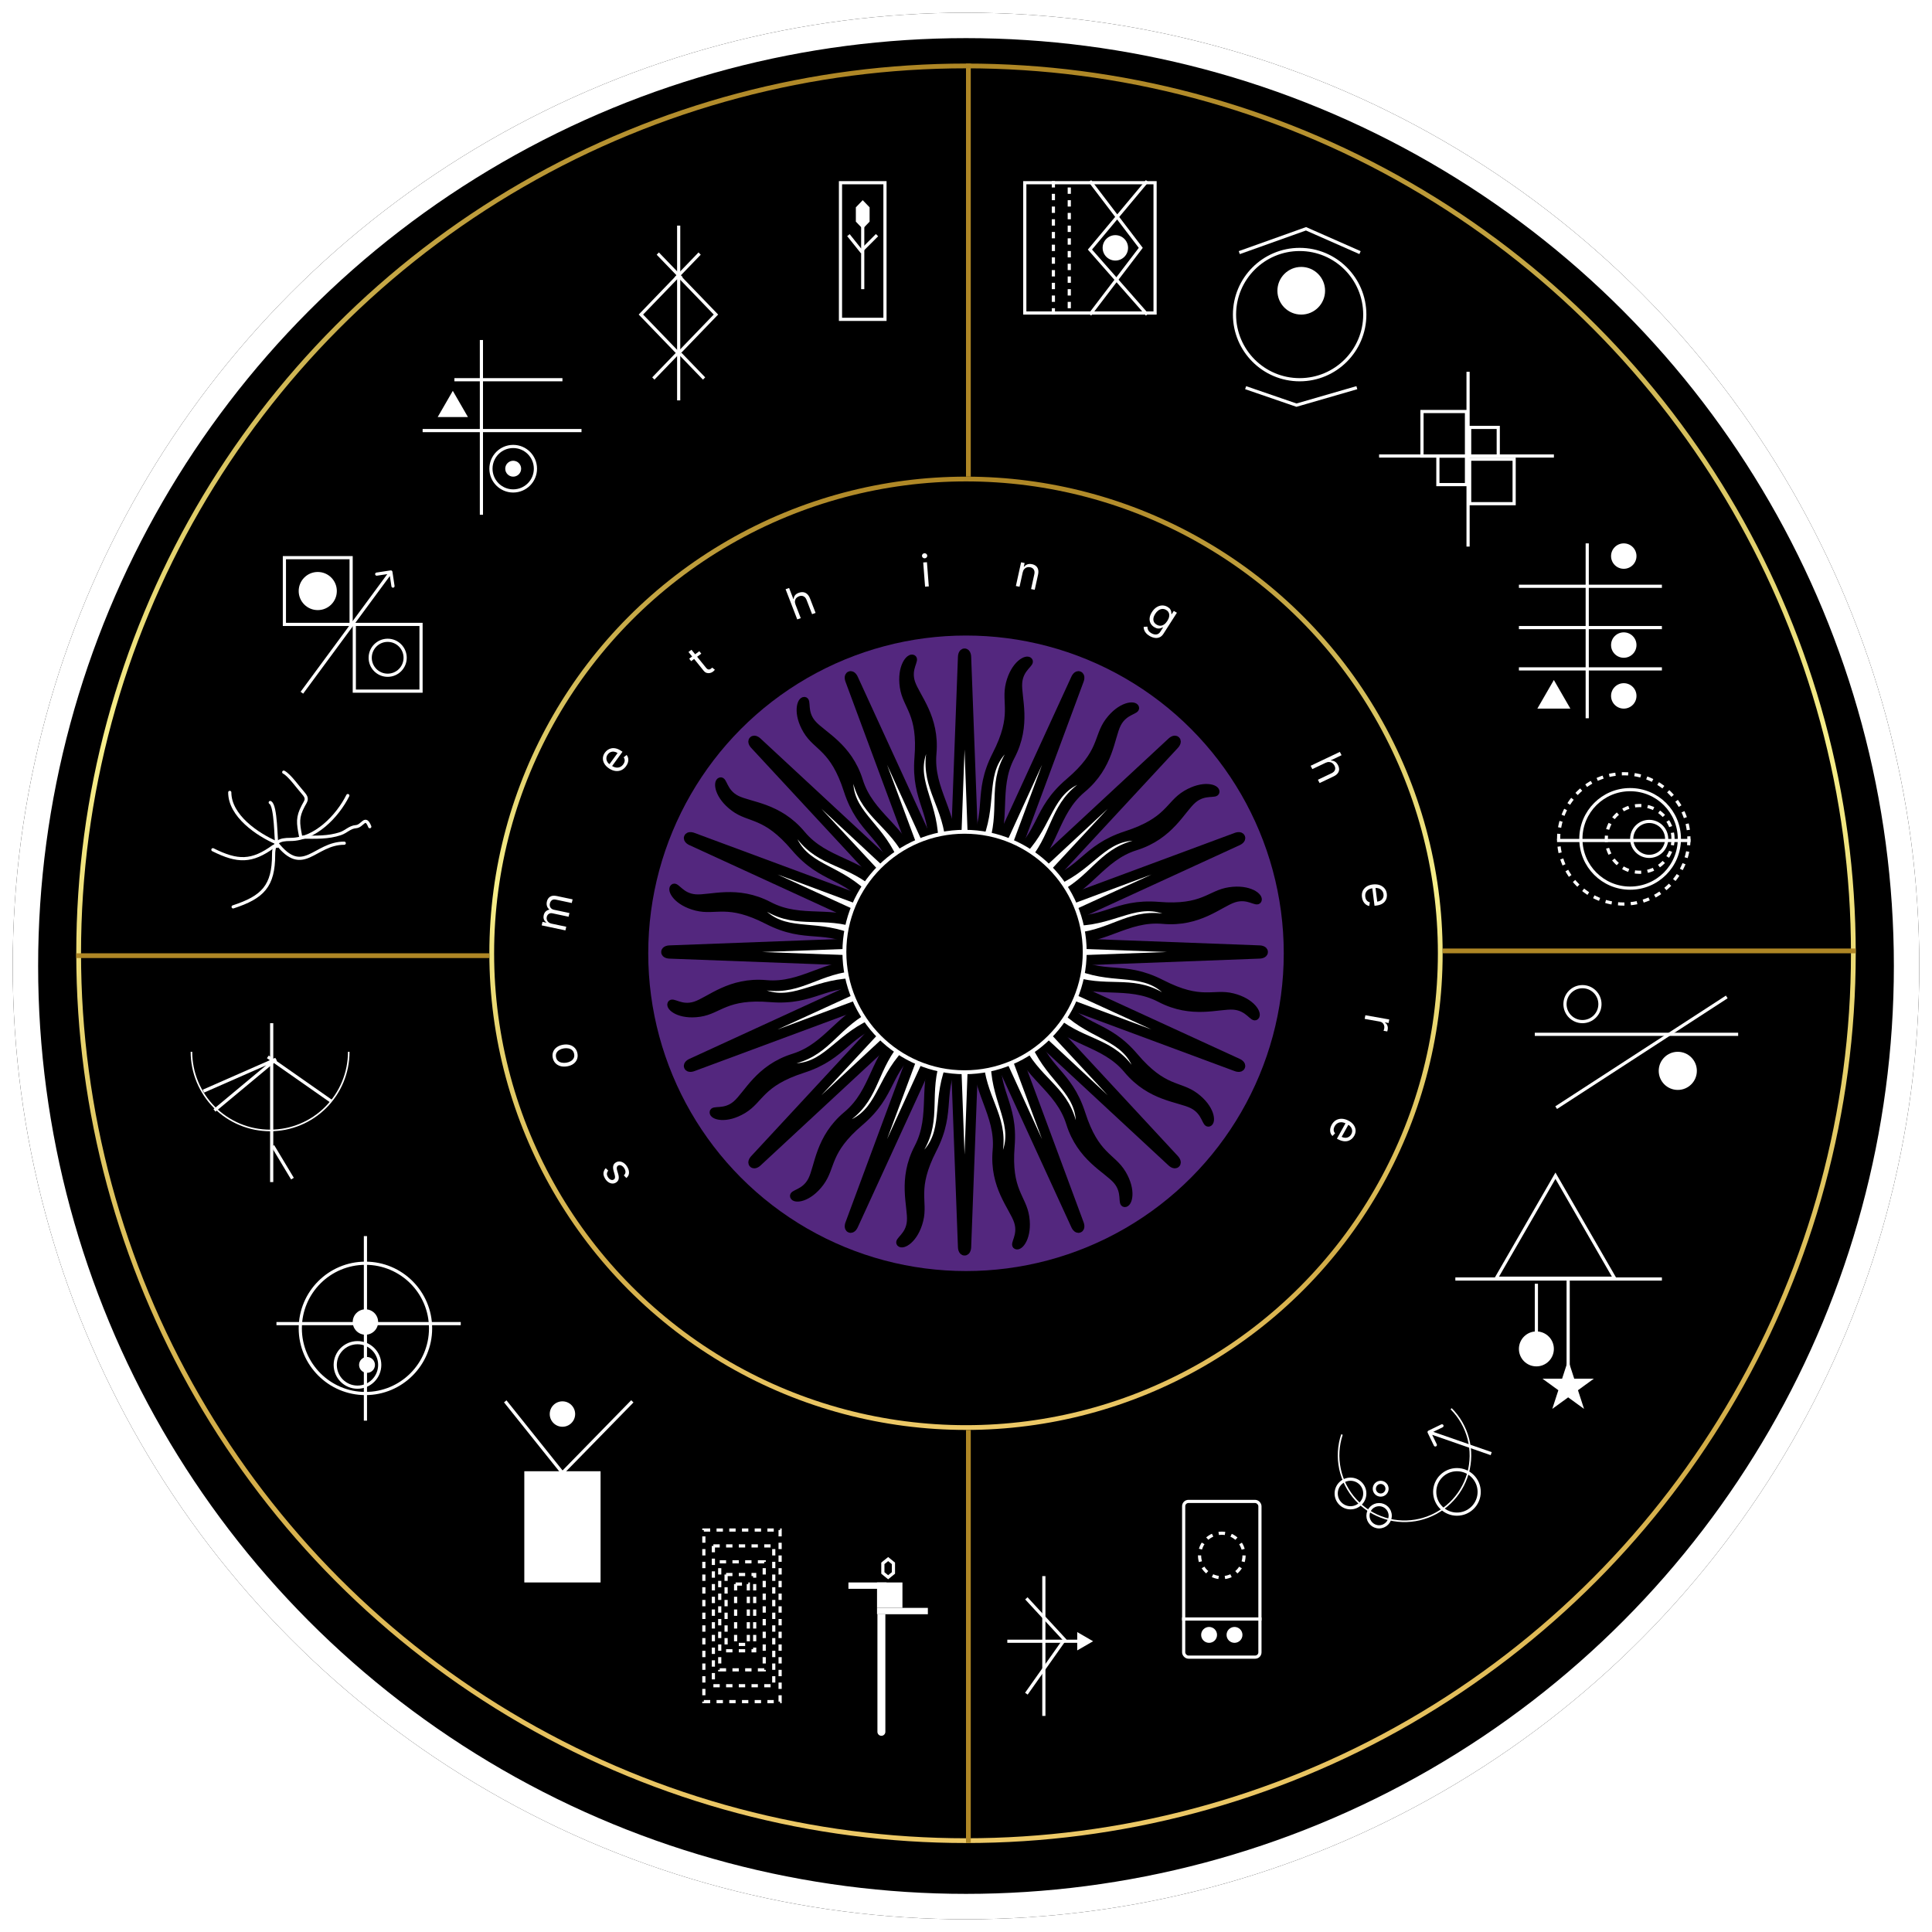 <svg width="608" height="608" viewBox="0 0 608 608" fill="none" xmlns="http://www.w3.org/2000/svg">
<g filter="url(#filter0_d_22_2)">
<circle cx="304" cy="300" r="300" fill="black"/>
<circle cx="304" cy="300" r="296" stroke="white" stroke-width="8"/>
</g>
<circle cx="304" cy="300" r="279.25" stroke="url(#paint0_linear_22_2)" stroke-width="1.5"/>
<circle cx="304" cy="300" r="149.25" stroke="url(#paint1_linear_22_2)" stroke-width="1.5"/>
<circle cx="304" cy="300" r="100" fill="#53277E"/>
<line x1="304.75" y1="20" x2="304.75" y2="150" stroke="url(#paint2_linear_22_2)" stroke-width="1.5"/>
<line x1="304.75" y1="450" x2="304.75" y2="580" stroke="url(#paint3_linear_22_2)" stroke-width="1.5"/>
<line x1="154" y1="300.75" x2="24" y2="300.75" stroke="url(#paint4_linear_22_2)" stroke-width="1.5"/>
<line x1="454" y1="299.25" x2="584" y2="299.25" stroke="url(#paint5_linear_22_2)" stroke-width="1.5"/>
<path d="M298.891 299.595L302.382 392.444C302.382 392.444 302.382 394.19 303.545 394.19C304.709 394.19 304.709 392.444 304.709 392.444L308.2 299.595" fill="black"/>
<path d="M298.891 299.595L302.382 392.444C302.382 392.444 302.382 394.19 303.545 394.19C304.709 394.19 304.709 392.444 304.709 392.444L308.2 299.595" stroke="black" stroke-width="1.838"/>
<path d="M294.774 329.593C289.429 341.277 294.019 350.825 288.679 361.025C283.34 371.225 286.678 379.627 286.32 384.306C285.962 388.986 282.135 390.286 283.102 391.374C284.068 392.462 288.069 390.306 289.63 384.089C291.191 377.872 287.466 374.292 293.868 361.784C300.271 349.276 295.184 343.636 301.61 332.47" fill="black"/>
<path d="M294.774 329.593C289.429 341.277 294.019 350.825 288.679 361.025C283.34 371.225 286.678 379.627 286.32 384.306C285.962 388.986 282.135 390.286 283.102 391.374C284.068 392.462 288.069 390.306 289.63 384.089C291.191 377.872 287.466 374.292 293.868 361.784C300.271 349.276 295.184 343.636 301.61 332.47" stroke="black" stroke-width="1.838"/>
<path d="M308.199 299.595L304.708 206.746C304.708 206.746 304.708 205 303.545 205C302.381 205 302.381 206.746 302.381 206.746L298.89 299.595" fill="black"/>
<path d="M308.199 299.595L304.708 206.746C304.708 206.746 304.708 205 303.545 205C302.381 205 302.381 206.746 302.381 206.746L298.89 299.595" stroke="black" stroke-width="1.838"/>
<path d="M312.316 269.597C317.661 257.913 313.071 248.365 318.411 238.165C323.75 227.965 320.412 219.563 320.77 214.884C321.128 210.204 324.954 208.904 323.988 207.816C323.022 206.728 319.021 208.884 317.46 215.101C315.899 221.318 319.624 224.898 313.222 237.406C306.819 249.914 311.906 255.554 305.48 266.72" fill="black"/>
<path d="M312.316 269.597C317.661 257.913 313.071 248.365 318.411 238.165C323.75 227.965 320.412 219.563 320.77 214.884C321.128 210.204 324.954 208.904 323.988 207.816C323.022 206.728 319.021 208.884 317.46 215.101C315.899 221.318 319.624 224.898 313.222 237.406C306.819 249.914 311.906 255.554 305.48 266.72" stroke="black" stroke-width="1.838"/>
<path d="M303.545 294.94L210.745 298.432C210.745 298.432 209 298.432 209 299.597C209 300.761 210.745 300.761 210.745 300.761L303.545 304.254" fill="black"/>
<path d="M303.545 294.94L210.745 298.432C210.745 298.432 209 298.432 209 299.597C209 300.761 210.745 300.761 210.745 300.761L303.545 304.254" stroke="black" stroke-width="1.838"/>
<path d="M273.565 290.821C261.888 285.474 252.345 290.066 242.15 284.723C231.956 279.381 223.559 282.721 218.881 282.363C214.204 282.005 212.905 278.176 211.818 279.143C210.731 280.11 212.885 284.113 219.098 285.674C225.312 287.236 228.89 283.509 241.391 289.915C253.892 296.322 259.529 291.231 270.689 297.662" fill="black"/>
<path d="M273.565 290.821C261.888 285.474 252.345 290.066 242.15 284.723C231.956 279.381 223.559 282.721 218.881 282.363C214.204 282.005 212.905 278.176 211.818 279.143C210.731 280.11 212.885 284.113 219.098 285.674C225.312 287.236 228.89 283.509 241.391 289.915C253.892 296.322 259.529 291.231 270.689 297.662" stroke="black" stroke-width="1.838"/>
<path d="M303.545 304.25L396.345 300.758C396.345 300.758 398.09 300.758 398.09 299.593C398.09 298.429 396.345 298.429 396.345 298.429L303.545 294.936" fill="black"/>
<path d="M303.545 304.25L396.345 300.758C396.345 300.758 398.09 300.758 398.09 299.593C398.09 298.429 396.345 298.429 396.345 298.429L303.545 294.936" stroke="black" stroke-width="1.838"/>
<path d="M333.525 308.369C345.203 313.716 354.746 309.124 364.94 314.467C375.134 319.809 383.532 316.469 388.209 316.827C392.886 317.185 394.186 321.014 395.273 320.047C396.36 319.08 394.205 315.077 387.992 313.516C381.779 311.954 378.201 315.681 365.7 309.275C353.198 302.868 347.562 307.959 336.401 301.528" fill="black"/>
<path d="M333.525 308.369C345.203 313.716 354.746 309.124 364.94 314.467C375.134 319.809 383.532 316.469 388.209 316.827C392.886 317.185 394.186 321.014 395.273 320.047C396.36 319.08 394.205 315.077 387.992 313.516C381.779 311.954 378.201 315.681 365.7 309.275C353.198 302.868 347.562 307.959 336.401 301.528" stroke="black" stroke-width="1.838"/>
<path d="M300.254 296.303L237.107 364.427C237.107 364.427 235.873 365.661 236.696 366.485C237.518 367.308 238.753 366.073 238.753 366.073L306.838 302.89" fill="black"/>
<path d="M300.254 296.303L237.107 364.427C237.107 364.427 235.873 365.661 236.696 366.485C237.518 367.308 238.753 366.073 238.753 366.073L306.838 302.89" stroke="black" stroke-width="1.838"/>
<path d="M276.144 314.601C264.108 319.082 260.605 329.08 249.621 332.515C238.637 335.95 235.059 344.253 231.499 347.308C227.94 350.363 224.315 348.576 224.229 350.029C224.144 351.481 228.496 352.787 233.993 349.496C239.491 346.204 239.387 341.038 252.754 336.723C266.121 332.408 266.509 324.821 278.945 321.472" fill="black"/>
<path d="M276.144 314.601C264.108 319.082 260.605 329.08 249.621 332.515C238.637 335.95 235.059 344.253 231.499 347.308C227.94 350.363 224.315 348.576 224.229 350.029C224.144 351.481 228.496 352.787 233.993 349.496C239.491 346.204 239.387 341.038 252.754 336.723C266.121 332.408 266.509 324.821 278.945 321.472" stroke="black" stroke-width="1.838"/>
<path d="M306.836 302.887L369.983 234.763C369.983 234.763 371.217 233.529 370.394 232.705C369.572 231.882 368.337 233.117 368.337 233.117L300.252 296.3" fill="black"/>
<path d="M306.836 302.887L369.983 234.763C369.983 234.763 371.217 233.529 370.394 232.705C369.572 231.882 368.337 233.117 368.337 233.117L300.252 296.3" stroke="black" stroke-width="1.838"/>
<path d="M330.947 284.589C342.983 280.108 346.486 270.11 357.47 266.675C368.453 263.241 372.031 254.937 375.591 251.882C379.151 248.827 382.776 250.614 382.861 249.161C382.947 247.709 378.594 246.403 373.097 249.694C367.6 252.986 367.704 258.152 354.337 262.467C340.969 266.782 340.581 274.369 328.145 277.718" fill="black"/>
<path d="M330.947 284.589C342.983 280.108 346.486 270.11 357.47 266.675C368.453 263.241 372.031 254.937 375.591 251.882C379.151 248.827 382.776 250.614 382.861 249.161C382.947 247.709 378.594 246.403 373.097 249.694C367.6 252.986 367.704 258.152 354.337 262.467C340.969 266.782 340.581 274.369 328.145 277.718" stroke="black" stroke-width="1.838"/>
<path d="M306.836 296.303L238.75 233.12C238.75 233.12 237.516 231.885 236.693 232.708C235.87 233.531 237.104 234.766 237.104 234.766L300.252 302.89" fill="black"/>
<path d="M306.836 296.303L238.75 233.12C238.75 233.12 237.516 231.885 236.693 232.708C235.87 233.531 237.104 234.766 237.104 234.766L300.252 302.89" stroke="black" stroke-width="1.838"/>
<path d="M288.548 272.181C284.07 260.138 274.077 256.634 270.644 245.643C267.211 234.653 258.913 231.074 255.859 227.512C252.805 223.95 254.592 220.323 253.14 220.237C251.688 220.152 250.382 224.506 253.672 230.007C256.962 235.507 262.126 235.403 266.438 248.778C270.751 262.152 278.333 262.541 281.681 274.983" fill="black"/>
<path d="M288.548 272.181C284.07 260.138 274.077 256.634 270.644 245.643C267.211 234.653 258.913 231.074 255.859 227.512C252.805 223.95 254.592 220.323 253.14 220.237C251.688 220.152 250.382 224.506 253.672 230.007C256.962 235.507 262.126 235.403 266.438 248.778C270.751 262.152 278.333 262.541 281.681 274.983" stroke="black" stroke-width="1.838"/>
<path d="M300.254 302.887L368.34 366.07C368.34 366.07 369.574 367.305 370.397 366.482C371.22 365.659 369.986 364.424 369.986 364.424L306.838 296.3" fill="black"/>
<path d="M300.254 302.887L368.34 366.07C368.34 366.07 369.574 367.305 370.397 366.482C371.22 365.659 369.986 364.424 369.986 364.424L306.838 296.3" stroke="black" stroke-width="1.838"/>
<path d="M318.542 327.009C323.021 339.052 333.013 342.556 336.446 353.547C339.879 364.537 348.178 368.116 351.232 371.678C354.286 375.24 352.499 378.867 353.951 378.953C355.403 379.038 356.708 374.684 353.418 369.183C350.129 363.682 344.965 363.787 340.652 350.412C336.34 337.038 328.757 336.649 325.41 324.207" fill="black"/>
<path d="M318.542 327.009C323.021 339.052 333.013 342.556 336.446 353.547C339.879 364.537 348.178 368.116 351.232 371.678C354.286 375.24 352.499 378.867 353.951 378.953C355.403 379.038 356.708 374.684 353.418 369.183C350.129 363.682 344.965 363.787 340.652 350.412C336.34 337.038 328.757 336.649 325.41 324.207" stroke="black" stroke-width="1.838"/>
<path d="M299.247 297.814L266.96 384.929C266.96 384.929 266.292 386.542 267.367 386.988C268.442 387.433 269.11 385.82 269.11 385.82L307.848 301.374" fill="black"/>
<path d="M299.247 297.814L266.96 384.929C266.96 384.929 266.292 386.542 267.367 386.988C268.442 387.433 269.11 385.82 269.11 385.82L307.848 301.374" stroke="black" stroke-width="1.838"/>
<path d="M283.969 323.95C274.563 332.698 275.15 343.276 266.316 350.656C257.482 358.035 257.353 367.075 255.232 371.262C253.112 375.448 249.079 375.184 249.556 376.559C250.033 377.934 254.553 377.474 258.373 372.328C262.193 367.182 260.121 362.449 270.82 353.344C281.52 344.239 278.977 337.081 289.185 329.225" fill="black"/>
<path d="M283.969 323.95C274.563 332.698 275.15 343.276 266.316 350.656C257.482 358.035 257.353 367.075 255.232 371.262C253.112 375.448 249.079 375.184 249.556 376.559C250.033 377.934 254.553 377.474 258.373 372.328C262.193 367.182 260.121 362.449 270.82 353.344C281.52 344.239 278.977 337.081 289.185 329.225" stroke="black" stroke-width="1.838"/>
<path d="M307.843 301.376L340.13 214.261C340.13 214.261 340.798 212.648 339.723 212.202C338.648 211.757 337.98 213.37 337.98 213.37L299.242 297.816" fill="black"/>
<path d="M307.843 301.376L340.13 214.261C340.13 214.261 340.798 212.648 339.723 212.202C338.648 211.757 337.98 213.37 337.98 213.37L299.242 297.816" stroke="black" stroke-width="1.838"/>
<path d="M323.12 275.24C332.527 266.492 331.939 255.913 340.773 248.534C349.607 241.155 349.736 232.115 351.857 227.928C353.977 223.742 358.01 224.006 357.533 222.631C357.056 221.256 352.536 221.716 348.716 226.862C344.896 232.008 346.968 236.741 336.269 245.846C325.569 254.951 328.112 262.109 317.904 269.965" fill="black"/>
<path d="M323.12 275.24C332.527 266.492 331.939 255.913 340.773 248.534C349.607 241.155 349.736 232.115 351.857 227.928C353.977 223.742 358.01 224.006 357.533 222.631C357.056 221.256 352.536 221.716 348.716 226.862C344.896 232.008 346.968 236.741 336.269 245.846C325.569 254.951 328.112 262.109 317.904 269.965" stroke="black" stroke-width="1.838"/>
<path d="M305.326 295.291L218.258 262.987C218.258 262.987 216.646 262.318 216.2 263.394C215.755 264.47 217.368 265.138 217.368 265.138L301.766 303.896" fill="black"/>
<path d="M305.326 295.291L218.258 262.987C218.258 262.987 216.646 262.318 216.2 263.394C215.755 264.47 217.368 265.138 217.368 265.138L301.766 303.896" stroke="black" stroke-width="1.838"/>
<path d="M279.204 280.01C270.461 270.598 259.888 271.187 252.513 262.347C245.138 253.508 236.102 253.378 231.918 251.257C227.734 249.135 227.998 245.1 226.624 245.577C225.25 246.054 225.71 250.578 230.853 254.4C235.996 258.222 240.727 256.148 249.826 266.853C258.926 277.559 266.08 275.014 273.931 285.228" fill="black"/>
<path d="M279.204 280.01C270.461 270.598 259.888 271.187 252.513 262.347C245.138 253.508 236.102 253.378 231.918 251.257C227.734 249.135 227.998 245.1 226.624 245.577C225.25 246.054 225.71 250.578 230.853 254.4C235.996 258.222 240.727 256.148 249.826 266.853C258.926 277.559 266.08 275.014 273.931 285.228" stroke="black" stroke-width="1.838"/>
<path d="M301.764 303.899L388.832 336.203C388.832 336.203 390.444 336.872 390.89 335.796C391.335 334.72 389.722 334.052 389.722 334.052L305.324 295.294" fill="black"/>
<path d="M301.764 303.899L388.832 336.203C388.832 336.203 390.444 336.872 390.89 335.796C391.335 334.72 389.722 334.052 389.722 334.052L305.324 295.294" stroke="black" stroke-width="1.838"/>
<path d="M327.888 319.18C336.632 328.592 347.204 328.003 354.579 336.843C361.954 345.682 370.99 345.812 375.174 347.933C379.358 350.055 379.094 354.09 380.468 353.613C381.842 353.136 381.383 348.612 376.24 344.79C371.097 340.968 366.366 343.042 357.266 332.337C348.167 321.631 341.012 324.176 333.161 313.962" fill="black"/>
<path d="M327.888 319.18C336.632 328.592 347.204 328.003 354.579 336.843C361.954 345.682 370.99 345.812 375.174 347.933C379.358 350.055 379.094 354.09 380.468 353.613C381.842 353.136 381.383 348.612 376.24 344.79C371.097 340.968 366.366 343.042 357.266 332.337C348.167 321.631 341.012 324.176 333.161 313.962" stroke="black" stroke-width="1.838"/>
<path d="M301.764 295.291L217.365 334.05C217.365 334.05 215.753 334.718 216.198 335.793C216.644 336.869 218.256 336.201 218.256 336.201L305.324 303.896" fill="black"/>
<path d="M301.764 295.291L217.365 334.05C217.365 334.05 215.753 334.718 216.198 335.793C216.644 336.869 218.256 336.201 218.256 336.201L305.324 303.896" stroke="black" stroke-width="1.838"/>
<path d="M272.491 302.968C259.657 302.499 252.597 310.395 241.135 309.362C229.674 308.33 223.193 314.631 218.735 316.091C214.277 317.551 211.612 314.511 210.978 315.821C210.343 317.13 213.865 320.004 220.202 319.067C226.54 318.131 228.421 313.318 242.421 314.45C256.421 315.582 259.681 308.721 272.452 310.388" fill="black"/>
<path d="M272.491 302.968C259.657 302.499 252.597 310.395 241.135 309.362C229.674 308.33 223.193 314.631 218.735 316.091C214.277 317.551 211.612 314.511 210.978 315.821C210.343 317.13 213.865 320.004 220.202 319.067C226.54 318.131 228.421 313.318 242.421 314.45C256.421 315.582 259.681 308.721 272.452 310.388" stroke="black" stroke-width="1.838"/>
<path d="M305.326 303.899L389.725 265.14C389.725 265.14 391.337 264.472 390.892 263.396C390.446 262.321 388.834 262.989 388.834 262.989L301.766 295.294" fill="black"/>
<path d="M305.326 303.899L389.725 265.14C389.725 265.14 391.337 264.472 390.892 263.396C390.446 262.321 388.834 262.989 388.834 262.989L301.766 295.294" stroke="black" stroke-width="1.838"/>
<path d="M334.599 296.222C347.433 296.691 354.492 288.795 365.954 289.828C377.416 290.86 383.897 284.559 388.354 283.099C392.812 281.639 395.477 284.679 396.112 283.369C396.747 282.06 393.225 279.186 386.887 280.123C380.549 281.059 378.669 285.872 364.669 284.74C350.669 283.608 347.408 290.469 334.638 288.802" fill="black"/>
<path d="M334.599 296.222C347.433 296.691 354.492 288.795 365.954 289.828C377.416 290.86 383.897 284.559 388.354 283.099C392.812 281.639 395.477 284.679 396.112 283.369C396.747 282.06 393.225 279.186 386.887 280.123C380.549 281.059 378.669 285.872 364.669 284.74C350.669 283.608 347.408 290.469 334.638 288.802" stroke="black" stroke-width="1.838"/>
<path d="M307.843 297.814L269.105 213.368C269.105 213.368 268.438 211.755 267.362 212.2C266.287 212.646 266.955 214.259 266.955 214.259L299.242 301.374" fill="black"/>
<path d="M307.843 297.814L269.105 213.368C269.105 213.368 268.438 211.755 267.362 212.2C266.287 212.646 266.955 214.259 266.955 214.259L299.242 301.374" stroke="black" stroke-width="1.838"/>
<path d="M300.178 268.524C300.647 255.683 292.755 248.619 293.787 237.15C294.819 225.682 288.521 219.198 287.062 214.738C285.603 210.277 288.641 207.611 287.332 206.976C286.023 206.341 283.152 209.864 284.087 216.206C285.023 222.547 289.833 224.428 288.702 238.436C287.571 252.443 294.428 255.706 292.762 268.483" fill="black"/>
<path d="M300.178 268.524C300.647 255.683 292.755 248.619 293.787 237.15C294.819 225.682 288.521 219.198 287.062 214.738C285.603 210.277 288.641 207.611 287.332 206.976C286.023 206.341 283.152 209.864 284.087 216.206C285.023 222.547 289.833 224.428 288.702 238.436C287.571 252.443 294.428 255.706 292.762 268.483" stroke="black" stroke-width="1.838"/>
<path d="M299.247 301.376L337.985 385.822C337.985 385.822 338.652 387.435 339.727 386.99C340.803 386.544 340.135 384.931 340.135 384.931L307.848 297.816" fill="black"/>
<path d="M299.247 301.376L337.985 385.822C337.985 385.822 338.652 387.435 339.727 386.99C340.803 386.544 340.135 384.931 340.135 384.931L307.848 297.816" stroke="black" stroke-width="1.838"/>
<path d="M306.912 330.666C306.443 343.507 314.335 350.571 313.303 362.04C312.271 373.508 318.569 379.992 320.028 384.452C321.487 388.913 318.449 391.579 319.758 392.214C321.067 392.849 323.938 389.326 323.003 382.984C322.067 376.643 317.257 374.762 318.388 360.754C319.519 346.747 312.662 343.484 314.328 330.707" fill="black"/>
<path d="M306.912 330.666C306.443 343.507 314.335 350.571 313.303 362.04C312.271 373.508 318.569 379.992 320.028 384.452C321.487 388.913 318.449 391.579 319.758 392.214C321.067 392.849 323.938 389.326 323.003 382.984C322.067 376.643 317.257 374.762 318.388 360.754C319.519 346.747 312.662 343.484 314.328 330.707" stroke="black" stroke-width="1.838"/>
<path d="M301.218 299.595L303.545 363.339L305.872 299.595" fill="white"/>
<path d="M296.246 332.562C292.1 344.193 296.467 351.913 290.9 361.77C297.085 354.713 293.008 345.566 298.41 333.596" fill="white"/>
<path d="M301.897 297.947L258.495 344.666L305.188 301.24" fill="white"/>
<path d="M301.394 298.702L279.164 358.484L305.693 300.483" fill="white"/>
<path d="M284.193 327.261C275.914 336.419 276.996 345.224 268.083 352.199C276.496 348.047 276.228 338.035 285.797 329.045" fill="white"/>
<path d="M305.872 299.595L303.545 235.851L301.218 299.595" fill="white"/>
<path d="M310.844 266.623C314.99 254.992 310.623 247.272 316.19 237.415C310.005 244.472 314.082 253.619 308.68 265.589" fill="white"/>
<path d="M303.545 297.267L239.838 299.596L303.545 301.924" fill="white"/>
<path d="M270.594 292.294C258.969 288.145 251.253 292.515 241.401 286.946C248.455 293.134 257.597 289.054 269.559 294.459" fill="white"/>
<path d="M275.085 317.746C263.933 323.037 261.565 331.586 250.663 334.617C260.024 334.003 263.605 324.65 275.884 320.009" fill="white"/>
<path d="M305.193 297.947L258.5 254.521L301.902 301.24" fill="white"/>
<path d="M285.405 271.117C280.117 259.959 271.573 257.59 268.543 246.682C269.158 256.048 278.505 259.631 283.143 271.917" fill="white"/>
<path d="M305.696 300.488L327.926 240.706L301.397 298.707" fill="white"/>
<path d="M304.438 297.443L244.691 275.201L302.657 301.746" fill="white"/>
<path d="M275.895 280.233C266.741 271.949 257.941 273.032 250.97 264.114C255.12 272.532 265.126 272.263 274.111 281.838" fill="white"/>
<path d="M302.652 297.443L244.686 323.988L304.433 301.746" fill="white"/>
<path d="M270.309 305.466C257.983 306.085 252.525 313.076 241.294 311.702C250.178 314.719 257.063 307.45 270.183 307.863" fill="white"/>
<path d="M305.696 298.702L279.167 240.701L301.397 300.483" fill="white"/>
<path d="M297.675 266.343C297.057 254.01 290.069 248.549 291.442 237.311C288.427 246.2 295.693 253.089 295.28 266.216" fill="white"/>
<path d="M303.545 301.923L367.252 299.594L303.545 297.266" fill="white"/>
<path d="M336.498 306.896C348.123 311.045 355.839 306.675 365.69 312.244C358.637 306.056 349.495 310.136 337.532 304.731" fill="white"/>
<path d="M305.193 301.243L348.595 254.524L301.902 297.95" fill="white"/>
<path d="M332.006 281.444C343.157 276.153 345.525 267.604 356.428 264.573C347.066 265.187 343.485 274.54 331.206 279.181" fill="white"/>
<path d="M301.897 301.243L348.59 344.669L305.188 297.95" fill="white"/>
<path d="M321.686 328.073C326.974 339.231 335.518 341.6 338.548 352.508C337.934 343.142 328.587 339.559 323.948 327.273" fill="white"/>
<path d="M322.897 271.929C331.176 262.771 330.094 253.966 339.007 246.991C330.594 251.143 330.862 261.155 321.293 270.145" fill="white"/>
<path d="M302.652 301.747L362.399 323.988L304.433 297.444" fill="white"/>
<path d="M331.194 318.957C340.347 327.241 349.147 326.158 356.118 335.076C351.968 326.658 341.962 326.927 332.977 317.352" fill="white"/>
<path d="M304.438 301.747L362.404 275.202L302.657 297.444" fill="white"/>
<path d="M336.778 293.724C349.105 293.105 354.562 286.114 365.794 287.488C356.91 284.471 350.025 291.74 336.905 291.327" fill="white"/>
<path d="M301.394 300.488L327.923 358.489L305.693 298.707" fill="white"/>
<path d="M309.415 332.847C310.033 345.18 317.021 350.641 315.647 361.879C318.662 352.99 311.397 346.101 311.81 332.974" fill="white"/>
<path d="M303.545 337.436C324.431 337.436 341.362 320.495 341.362 299.597C341.362 278.699 324.431 261.758 303.545 261.758C282.659 261.758 265.728 278.699 265.728 299.597C265.728 320.495 282.659 337.436 303.545 337.436Z" fill="black" stroke="white" stroke-width="1.225"/>
<circle cx="511" cy="264" r="20.5" stroke="white" stroke-dasharray="2 2"/>
<circle cx="513" cy="264" r="15.5" stroke="white"/>
<circle cx="516" cy="264" r="10.5" stroke="white" stroke-dasharray="2 2"/>
<circle cx="519" cy="264" r="5.5" stroke="white"/>
<line x1="532" y1="264.5" x2="490" y2="264.5" stroke="white"/>
<line x1="499.5" y1="226.036" x2="499.5" y2="171" stroke="white"/>
<line x1="478" y1="184.5" x2="523" y2="184.5" stroke="white"/>
<line x1="478" y1="197.5" x2="523" y2="197.5" stroke="white"/>
<line x1="478" y1="210.5" x2="523" y2="210.5" stroke="white"/>
<circle cx="511" cy="175" r="4" fill="white"/>
<circle cx="511" cy="203" r="4" fill="white"/>
<circle cx="511" cy="219" r="4" fill="white"/>
<path d="M489 214L494.196 223H483.804L489 214Z" fill="white"/>
<line x1="213.581" y1="126" x2="213.581" y2="71" stroke="white"/>
<rect x="0.694" width="17.009" height="17.009" transform="matrix(0.694 -0.72 0.694 0.72 201.212 99.488)" stroke="white"/>
<line y1="-0.5" x2="10.805" y2="-0.5" transform="matrix(0.694 -0.72 0.694 0.72 213.021 87.936)" stroke="white"/>
<line y1="-0.5" x2="10.805" y2="-0.5" transform="matrix(0.694 0.72 -0.694 0.72 206.657 80.158)" stroke="white"/>
<line y1="-0.5" x2="10.805" y2="-0.5" transform="matrix(0.694 0.72 -0.694 0.72 213.728 111.692)" stroke="white"/>
<line y1="-0.5" x2="10.805" y2="-0.5" transform="matrix(0.694 -0.72 0.694 0.72 205.95 119.47)" stroke="white"/>
<line x1="151.5" y1="107" x2="151.5" y2="162" stroke="white"/>
<line x1="133" y1="135.5" x2="183" y2="135.5" stroke="white"/>
<line x1="143" y1="119.5" x2="177" y2="119.5" stroke="white"/>
<path d="M142.5 123L147.263 131.25H137.737L142.5 123Z" fill="white"/>
<circle cx="161.5" cy="147.5" r="7" stroke="white"/>
<circle cx="161.5" cy="147.5" r="2.5" fill="white"/>
<line x1="462" y1="172.009" x2="462" y2="117" stroke="white"/>
<line x1="434" y1="143.505" x2="489.01" y2="143.505" stroke="white"/>
<rect x="462.5" y="144.505" width="14" height="14" stroke="white"/>
<rect x="447.5" y="129.505" width="14" height="14" stroke="white"/>
<rect x="462.5" y="134.505" width="9" height="9" stroke="white"/>
<rect x="452.5" y="143.505" width="9" height="9" stroke="white"/>
<rect x="-0.5" y="0.5" width="14" height="34" transform="matrix(-1 0 0 1 240 491)" stroke="white" stroke-dasharray="2 2"/>
<rect x="221.5" y="481.5" width="24" height="54" stroke="white" stroke-dasharray="2 2"/>
<rect x="224.5" y="486.5" width="19" height="44" stroke="white" stroke-dasharray="2 2"/>
<rect x="228.5" y="495.5" width="9" height="24" stroke="white" stroke-dasharray="2 2"/>
<rect x="231.5" y="498.5" width="4" height="19" stroke="white" stroke-dasharray="2 2"/>
<circle cx="409" cy="99" r="20.5" stroke="white"/>
<circle cx="409.5" cy="91.5" r="7.5" fill="white"/>
<path d="M392 122L408 127.5L427 122" stroke="white"/>
<path d="M390 79.5L411 72L428 79.5" stroke="white"/>
<line x1="483" y1="325.5" x2="547" y2="325.5" stroke="white"/>
<line x1="489.728" y1="348.581" x2="543.41" y2="313.734" stroke="white"/>
<circle cx="528" cy="337" r="6" fill="white"/>
<circle cx="498" cy="316" r="5.5" stroke="white"/>
<circle cx="115" cy="418.039" r="20.5" stroke="white"/>
<circle cx="112.5" cy="429.539" r="7" stroke="white"/>
<circle cx="115" cy="416.039" r="4" fill="white"/>
<circle cx="115.5" cy="429.539" r="2.5" fill="white"/>
<line x1="87" y1="416.539" x2="145" y2="416.539" stroke="white"/>
<line x1="115" y1="447.078" x2="115" y2="389" stroke="white"/>
<path d="M456.849 443.151C459.494 445.795 461.384 449.098 462.325 452.717C463.265 456.336 463.223 460.141 462.201 463.739C461.179 467.336 459.215 470.595 456.512 473.179C453.809 475.764 450.464 477.579 446.825 478.438C443.185 479.297 439.382 479.169 435.809 478.067C432.235 476.964 429.021 474.927 426.498 472.167C423.976 469.406 422.236 466.022 421.458 462.364C420.681 458.706 420.895 454.907 422.078 451.359L422.555 451.518C421.4 454.981 421.192 458.689 421.95 462.26C422.709 465.83 424.407 469.133 426.87 471.828C429.332 474.522 432.469 476.51 435.957 477.586C439.445 478.662 443.157 478.787 446.709 477.949C450.262 477.11 453.526 475.338 456.164 472.816C458.803 470.293 460.72 467.112 461.717 463.601C462.714 460.09 462.756 456.376 461.838 452.843C460.92 449.311 459.075 446.087 456.494 443.506L456.849 443.151Z" fill="white"/>
<path d="M449.522 450.223C449.273 450.343 449.169 450.642 449.289 450.891L451.25 454.941C451.37 455.189 451.669 455.293 451.918 455.173C452.167 455.053 452.271 454.754 452.15 454.505L450.407 450.905L454.008 449.162C454.256 449.042 454.36 448.743 454.24 448.494C454.12 448.246 453.821 448.142 453.572 448.262L449.522 450.223ZM469.444 456.994L449.904 450.2L449.575 451.145L469.116 457.938L469.444 456.994Z" fill="white"/>
<circle cx="425" cy="470" r="4.5" stroke="white"/>
<circle cx="458.5" cy="469.5" r="7" stroke="white"/>
<circle cx="434.5" cy="468.5" r="2" stroke="white"/>
<circle cx="434" cy="477" r="3.5" stroke="white"/>
<rect x="322.5" y="57.5" width="41" height="41" stroke="white"/>
<path d="M361 57L343 78.538L361 99" stroke="white"/>
<path d="M343 57L359 78L343 99" stroke="white"/>
<line x1="331.5" y1="57" x2="331.5" y2="99" stroke="white" stroke-dasharray="2 2"/>
<line x1="336.5" y1="59" x2="336.5" y2="99" stroke="white" stroke-dasharray="2 2"/>
<circle cx="351" cy="78" r="4" fill="white"/>
<rect x="165" y="463" width="24" height="35" fill="white"/>
<path d="M159 441L177 463.5L199 441" stroke="white"/>
<circle cx="177" cy="445" r="4" fill="white"/>
<path d="M470.88 402.25L489.5 370L508.12 402.25H470.88Z" stroke="white"/>
<line x1="458" y1="402.5" x2="523" y2="402.5" stroke="white"/>
<line x1="483.5" y1="404" x2="483.5" y2="424" stroke="white"/>
<line x1="493.5" y1="431" x2="493.5" y2="403" stroke="white"/>
<circle cx="483.5" cy="424.5" r="5.5" fill="white"/>
<path d="M493.5 428L495.408 433.873L501.584 433.873L496.588 437.503L498.496 443.377L493.5 439.747L488.504 443.377L490.412 437.503L485.416 433.873L491.592 433.873L493.5 428Z" fill="white"/>
<rect x="111.5" y="196.5" width="21" height="21" stroke="white"/>
<rect x="89.5" y="175.5" width="21" height="21" stroke="white"/>
<path d="M123.494 179.925C123.453 179.652 123.198 179.464 122.925 179.506L118.476 180.18C118.203 180.221 118.015 180.476 118.056 180.749C118.098 181.022 118.353 181.21 118.626 181.168L122.581 180.569L123.18 184.524C123.221 184.797 123.476 184.985 123.749 184.944C124.022 184.902 124.21 184.647 124.168 184.374L123.494 179.925ZM95.403 218.297L123.403 180.297L122.597 179.703L94.597 217.703L95.403 218.297Z" fill="white"/>
<circle cx="100" cy="186" r="6" fill="white"/>
<circle cx="122" cy="207" r="5.5" stroke="white"/>
<path d="M276.125 545.004C276.125 545.694 276.685 546.254 277.375 546.254C278.065 546.254 278.625 545.694 278.625 545.004H276.125ZM278.625 545.004V507.982H276.125V545.004H278.625Z" fill="white"/>
<line x1="276" y1="507" x2="292" y2="507" stroke="white" stroke-width="2"/>
<rect x="276" y="498" width="8" height="8" fill="white"/>
<line x1="267" y1="499" x2="279" y2="499" stroke="white" stroke-width="2"/>
<path d="M277.835 491.989L279.5 490.643L281.165 491.989V495.011L279.5 496.357L277.835 495.011V491.989Z" stroke="white"/>
<rect x="372.5" y="472.5" width="24" height="49" rx="1.5" stroke="white"/>
<circle cx="384.5" cy="489.5" r="7" stroke="white" stroke-dasharray="2 2"/>
<line x1="372" y1="509.5" x2="397" y2="509.5" stroke="white"/>
<circle cx="380.5" cy="514.5" r="2.5" fill="white"/>
<circle cx="388.5" cy="514.5" r="2.5" fill="white"/>
<g filter="url(#filter1_f_22_2)">
<line x1="271.5" y1="91" x2="271.5" y2="70" stroke="white"/>
</g>
<rect x="264.5" y="57.5" width="14" height="43" stroke="white"/>
<g filter="url(#filter2_f_22_2)">
<path d="M267 74L271 79L276 74" stroke="white"/>
</g>
<g filter="url(#filter3_f_22_2)">
<path d="M271.5 63L273.665 65.25V69.75L271.5 72L269.335 69.75V65.25L271.5 63Z" fill="white"/>
</g>
<path d="M73.368 285.395C82.719 282.342 86.105 278.842 86.105 268.943C86.105 264.852 87.908 264.167 91.412 264.167C99.131 264.167 106.178 256.925 109.456 250.368" stroke="white" stroke-linecap="round"/>
<path d="M87.167 265.289C80.985 262.662 72.307 256.714 72.307 249.368" stroke="white" stroke-linecap="round"/>
<path d="M94.597 263.167C93.774 258.953 93.525 257.198 95.422 253.614C96.285 251.984 97.038 251.4 95.422 249.604C93.864 247.874 91.102 243.906 89.29 243" stroke="white" stroke-linecap="round"/>
<path d="M86.105 266.351C79.23 271.351 74.804 271.314 67 267.412" stroke="white" stroke-linecap="round"/>
<path d="M87.105 265.351C95.481 276.072 98.867 265.351 108.333 265.351" stroke="white" stroke-linecap="round"/>
<path d="M95.368 263.453C99.379 263.453 103.229 263.661 107.132 262.353C108.969 261.738 110.068 260.296 111.993 260.154C114.2 259.991 114.889 256.436 116.368 260.154" stroke="white" stroke-linecap="round"/>
<path d="M87.167 266.351C86.775 264.343 86.887 253.474 85.044 252.553" stroke="white" stroke-linecap="round"/>
<line x1="328.5" y1="540" x2="328.5" y2="496" stroke="white"/>
<path d="M323 503L335 516L323 533" stroke="white"/>
<path d="M344 516.5L339 513.613V519.387L344 516.5ZM317 517H339.5V516H317V517Z" fill="white"/>
<path d="M110 331C110 337.63 107.366 343.989 102.678 348.678C97.989 353.366 91.63 356 85 356C78.37 356 72.011 353.366 67.322 348.678C62.634 343.989 60 337.63 60 331H60.495C60.495 337.499 63.077 343.732 67.672 348.328C72.268 352.923 78.501 355.505 85 355.505C91.499 355.505 97.732 352.923 102.328 348.328C106.923 343.732 109.505 337.499 109.505 331H110Z" fill="white"/>
<line x1="85.5" y1="322" x2="85.5" y2="372" stroke="white"/>
<line x1="85.856" y1="360.627" x2="92.037" y2="370.913" stroke="white"/>
<line x1="84.287" y1="332.59" x2="104.287" y2="346.59" stroke="white"/>
<path d="M64 343.39L86.82 333.358L67.5 349.452" stroke="white"/>
<path d="M190.627 367.633L191.416 368.409C191.293 368.548 191.19 368.712 191.108 368.901C191.02 369.089 190.983 369.303 190.995 369.543C191.006 369.784 191.097 370.052 191.267 370.348C191.499 370.754 191.788 371.042 192.134 371.212C192.475 371.381 192.791 371.39 193.082 371.238C193.341 371.103 193.492 370.904 193.536 370.641C193.581 370.379 193.541 370.026 193.416 369.583L193.1 368.47C192.907 367.801 192.879 367.242 193.015 366.794C193.148 366.346 193.451 365.999 193.924 365.752C194.311 365.549 194.721 365.477 195.151 365.536C195.58 365.592 195.994 365.768 196.393 366.064C196.791 366.36 197.138 366.765 197.433 367.28C197.82 367.956 197.991 368.594 197.945 369.193C197.9 369.793 197.623 370.302 197.115 370.721L196.314 369.884C196.626 369.601 196.799 369.284 196.834 368.933C196.868 368.579 196.766 368.194 196.527 367.777C196.255 367.302 195.936 366.979 195.571 366.808C195.201 366.635 194.87 366.625 194.58 366.777C194.345 366.9 194.194 367.083 194.128 367.327C194.059 367.573 194.08 367.883 194.192 368.258L194.56 369.5C194.761 370.184 194.789 370.749 194.643 371.195C194.494 371.64 194.185 371.984 193.718 372.228C193.336 372.428 192.939 372.5 192.525 372.443C192.109 372.384 191.713 372.216 191.336 371.938C190.958 371.657 190.635 371.284 190.368 370.818C189.993 370.163 189.844 369.571 189.924 369.044C190.002 368.513 190.236 368.043 190.627 367.633Z" fill="white"/>
<path d="M181.726 331.53C181.849 332.209 181.795 332.831 181.564 333.396C181.333 333.959 180.952 334.432 180.423 334.815C179.892 335.195 179.238 335.45 178.46 335.579C177.675 335.709 176.964 335.681 176.327 335.494C175.69 335.304 175.163 334.982 174.747 334.527C174.33 334.068 174.06 333.5 173.937 332.822C173.814 332.144 173.868 331.523 174.099 330.961C174.33 330.395 174.712 329.922 175.246 329.541C175.779 329.157 176.438 328.9 177.223 328.77C178.001 328.641 178.707 328.672 179.341 328.862C179.975 329.049 180.5 329.372 180.917 329.83C181.333 330.285 181.602 330.852 181.726 331.53ZM180.686 331.703C180.592 331.188 180.383 330.786 180.058 330.497C179.732 330.208 179.339 330.02 178.879 329.931C178.418 329.843 177.936 329.841 177.432 329.924C176.929 330.008 176.474 330.166 176.068 330.398C175.662 330.629 175.356 330.934 175.148 331.311C174.94 331.688 174.883 332.134 174.977 332.649C175.07 333.165 175.282 333.566 175.61 333.855C175.939 334.143 176.335 334.331 176.799 334.418C177.263 334.506 177.746 334.508 178.25 334.425C178.753 334.341 179.206 334.184 179.609 333.952C180.012 333.721 180.315 333.417 180.52 333.04C180.724 332.664 180.779 332.218 180.686 331.703Z" fill="white"/>
<path d="M177.939 292.795L170.468 291.213L170.724 290.109L171.892 290.356L171.914 290.259C171.551 290.02 171.3 289.704 171.159 289.312C171.016 288.919 171 288.48 171.112 287.996C171.226 287.505 171.433 287.121 171.732 286.842C172.029 286.559 172.398 286.368 172.84 286.269L172.858 286.191C172.516 285.919 172.276 285.568 172.138 285.139C171.996 284.71 171.987 284.228 172.11 283.696C172.264 283.03 172.6 282.531 173.116 282.196C173.629 281.861 174.325 281.787 175.204 281.973L180.204 283.032L179.939 284.175L174.939 283.116C174.388 282.999 173.959 283.066 173.652 283.316C173.346 283.566 173.146 283.895 173.051 284.301C172.93 284.824 172.995 285.263 173.246 285.618C173.494 285.972 173.859 286.2 174.343 286.302L179.206 287.332L178.937 288.495L173.82 287.411C173.395 287.321 173.021 287.386 172.698 287.605C172.372 287.824 172.159 288.15 172.058 288.583C171.989 288.88 172.004 289.174 172.103 289.466C172.203 289.755 172.376 290.008 172.621 290.226C172.864 290.44 173.169 290.586 173.535 290.663L178.204 291.652L177.939 292.795Z" fill="white"/>
<path d="M197.018 241.117C196.585 241.711 196.076 242.134 195.492 242.386C194.906 242.633 194.284 242.71 193.626 242.619C192.967 242.522 192.312 242.257 191.66 241.824C191.009 241.391 190.519 240.894 190.19 240.333C189.86 239.768 189.707 239.185 189.731 238.585C189.754 237.98 189.968 237.398 190.374 236.841C190.608 236.52 190.895 236.239 191.234 235.999C191.572 235.759 191.96 235.593 192.395 235.501C192.828 235.407 193.303 235.419 193.82 235.536C194.337 235.653 194.892 235.909 195.486 236.304L195.9 236.579L192.434 241.336L191.589 240.775L194.353 236.982C193.994 236.743 193.623 236.6 193.24 236.552C192.859 236.501 192.494 236.549 192.146 236.695C191.8 236.839 191.502 237.082 191.252 237.425C190.977 237.803 190.835 238.194 190.827 238.598C190.819 238.998 190.914 239.373 191.113 239.724C191.312 240.076 191.587 240.368 191.937 240.601L192.5 240.975C192.98 241.294 193.446 241.485 193.897 241.546C194.347 241.603 194.765 241.545 195.149 241.371C195.531 241.195 195.862 240.916 196.141 240.533C196.322 240.284 196.45 240.035 196.525 239.786C196.599 239.533 196.616 239.284 196.577 239.04C196.536 238.793 196.434 238.556 196.271 238.329L197.204 237.589C197.454 237.899 197.617 238.248 197.694 238.637C197.768 239.024 197.751 239.431 197.642 239.855C197.531 240.278 197.323 240.699 197.018 241.117Z" fill="white"/>
<path d="M220.073 204.937L220.698 205.71L217.515 208.061L216.889 207.288L220.073 204.937ZM216.666 205.181L217.61 204.484L222.188 210.142C222.397 210.4 222.592 210.564 222.773 210.636C222.955 210.703 223.126 210.713 223.284 210.667C223.442 210.615 223.591 210.538 223.73 210.436C223.834 210.359 223.915 210.291 223.973 210.232C224.029 210.169 224.074 210.12 224.108 210.083L224.963 210.76C224.918 210.831 224.847 210.92 224.751 211.028C224.657 211.138 224.523 211.258 224.347 211.388C224.08 211.585 223.774 211.723 223.428 211.801C223.085 211.877 222.738 211.864 222.387 211.761C222.038 211.657 221.724 211.432 221.445 211.086L216.666 205.181Z" fill="white"/>
<path d="M250.343 190.25L251.998 194.535L250.891 194.925L247.224 185.427L248.33 185.037L249.677 188.524L249.771 188.491C249.797 188.064 249.938 187.682 250.192 187.347C250.448 187.007 250.859 186.738 251.424 186.538C251.915 186.365 252.383 186.311 252.827 186.376C253.27 186.438 253.67 186.632 254.027 186.96C254.386 187.283 254.684 187.75 254.92 188.362L256.668 192.889L255.561 193.279L253.842 188.827C253.624 188.261 253.306 187.876 252.89 187.671C252.475 187.462 252.007 187.45 251.485 187.634C251.123 187.762 250.827 187.952 250.598 188.205C250.372 188.457 250.232 188.757 250.178 189.106C250.128 189.454 250.183 189.835 250.343 190.25Z" fill="white"/>
<path d="M291.122 184.623L290.538 177.009L291.709 176.927L292.293 184.541L291.122 184.623ZM291.036 175.698C290.808 175.714 290.606 175.65 290.428 175.507C290.254 175.363 290.159 175.182 290.142 174.963C290.126 174.745 290.192 174.553 290.342 174.386C290.496 174.219 290.687 174.128 290.915 174.112C291.143 174.096 291.344 174.16 291.518 174.304C291.695 174.448 291.792 174.629 291.809 174.847C291.825 175.065 291.757 175.257 291.604 175.424C291.454 175.591 291.264 175.682 291.036 175.698Z" fill="white"/>
<path d="M321.836 180.162L320.849 184.649L319.699 184.418L321.339 176.96L322.451 177.183L322.194 178.348L322.292 178.368C322.55 178.024 322.884 177.773 323.292 177.615C323.701 177.454 324.188 177.43 324.753 177.544C325.26 177.646 325.681 177.838 326.015 178.122C326.351 178.402 326.578 178.772 326.697 179.232C326.817 179.689 326.808 180.235 326.668 180.869L325.626 185.608L324.475 185.377L325.501 180.716C325.63 180.13 325.577 179.643 325.344 179.254C325.111 178.863 324.728 178.614 324.195 178.507C323.828 178.433 323.482 178.446 323.158 178.547C322.837 178.648 322.561 178.834 322.328 179.105C322.095 179.376 321.931 179.728 321.836 180.162Z" fill="white"/>
<path d="M361.78 200.142C361.291 199.857 360.909 199.55 360.636 199.221C360.361 198.896 360.169 198.565 360.061 198.23C359.954 197.899 359.903 197.582 359.909 197.278L361.07 197.197C361.086 197.367 361.116 197.569 361.16 197.802C361.202 198.037 361.309 198.282 361.481 198.536C361.654 198.794 361.94 199.039 362.337 199.271C362.87 199.582 363.39 199.713 363.897 199.664C364.404 199.614 364.829 199.322 365.172 198.786L366.007 197.479L365.921 197.429C365.772 197.502 365.573 197.586 365.325 197.679C365.081 197.771 364.79 197.809 364.449 197.795C364.113 197.779 363.731 197.646 363.301 197.395C362.769 197.084 362.369 196.682 362.103 196.189C361.839 195.698 361.734 195.146 361.788 194.533C361.845 193.922 362.087 193.281 362.516 192.611C362.937 191.952 363.423 191.448 363.973 191.098C364.525 190.745 365.098 190.558 365.693 190.537C366.29 190.514 366.866 190.664 367.421 190.988C367.851 191.239 368.147 191.507 368.309 191.794C368.477 192.079 368.571 192.349 368.593 192.604C368.62 192.857 368.635 193.061 368.638 193.217L368.741 193.277L369.394 192.255L370.373 192.826L366.142 199.444C365.788 199.997 365.372 200.371 364.893 200.567C364.415 200.768 363.908 200.823 363.373 200.732C362.838 200.646 362.307 200.45 361.78 200.142ZM364.006 196.587C364.413 196.824 364.814 196.934 365.211 196.916C365.608 196.899 365.988 196.762 366.352 196.506C366.715 196.251 367.049 195.886 367.353 195.411C367.649 194.948 367.839 194.497 367.923 194.059C368.006 193.621 367.972 193.219 367.82 192.854C367.668 192.489 367.386 192.187 366.974 191.946C366.544 191.696 366.119 191.593 365.697 191.638C365.278 191.685 364.882 191.845 364.511 192.119C364.142 192.395 363.818 192.75 363.54 193.186C363.254 193.633 363.073 194.07 362.997 194.497C362.925 194.922 362.968 195.316 363.126 195.677C363.289 196.036 363.583 196.34 364.006 196.587Z" fill="white"/>
<path d="M417.144 240.061L412.996 242.034L412.454 240.993L421.649 236.621L422.191 237.661L418.814 239.267L418.86 239.355C419.299 239.344 419.706 239.448 420.081 239.666C420.461 239.885 420.789 240.261 421.066 240.793C421.306 241.254 421.423 241.703 421.415 242.14C421.41 242.575 421.264 242.98 420.978 243.354C420.696 243.731 420.258 244.06 419.666 244.341L415.284 246.425L414.741 245.385L419.052 243.335C419.599 243.075 419.95 242.734 420.104 242.312C420.262 241.892 420.214 241.436 419.958 240.946C419.78 240.605 419.548 240.334 419.26 240.133C418.974 239.935 418.65 239.825 418.287 239.803C417.926 239.784 417.545 239.87 417.144 240.061Z" fill="white"/>
<path d="M428.607 282.324C428.514 281.594 428.596 280.946 428.851 280.379C429.11 279.815 429.513 279.357 430.059 279.003C430.61 278.653 431.273 278.432 432.05 278.342C432.827 278.252 433.53 278.314 434.159 278.528C434.791 278.745 435.305 279.09 435.703 279.561C436.104 280.035 436.347 280.614 436.434 281.298C436.484 281.692 436.468 282.089 436.385 282.489C436.302 282.889 436.132 283.264 435.876 283.614C435.623 283.964 435.267 284.26 434.806 284.504C434.346 284.747 433.762 284.91 433.054 284.992L432.56 285.049L431.82 279.21L432.827 279.093L433.418 283.749C433.846 283.699 434.217 283.57 434.531 283.36C434.845 283.153 435.08 282.882 435.235 282.548C435.39 282.216 435.441 281.84 435.387 281.419C435.328 280.955 435.162 280.567 434.889 280.256C434.619 279.946 434.29 279.723 433.902 279.584C433.513 279.446 433.11 279.401 432.692 279.449L432.02 279.527C431.447 279.593 430.974 279.748 430.601 279.991C430.231 280.238 429.965 280.55 429.803 280.93C429.644 281.308 429.594 281.733 429.654 282.203C429.692 282.509 429.77 282.78 429.887 283.017C430.008 283.256 430.167 283.456 430.364 283.617C430.565 283.777 430.803 283.892 431.079 283.96L430.906 285.121C430.509 285.047 430.148 284.887 429.823 284.641C429.501 284.394 429.233 284.075 429.02 283.683C428.809 283.29 428.672 282.837 428.607 282.324Z" fill="white"/>
<path d="M429.683 319.494L437.201 320.831L436.985 321.944L435.849 321.742L435.834 321.82C436.179 322.022 436.433 322.323 436.595 322.722C436.757 323.122 436.794 323.546 436.707 323.994C436.69 324.079 436.668 324.184 436.64 324.311C436.612 324.437 436.588 324.532 436.569 324.596L435.394 324.387C435.412 324.35 435.444 324.263 435.491 324.127C435.54 323.994 435.58 323.851 435.61 323.698C435.681 323.334 435.667 322.995 435.57 322.682C435.475 322.372 435.31 322.11 435.074 321.897C434.842 321.687 434.556 321.552 434.216 321.492L429.459 320.646L429.683 319.494Z" fill="white"/>
<path d="M419.075 353.968C419.433 353.325 419.887 352.844 420.436 352.525C420.986 352.21 421.593 352.06 422.256 352.073C422.921 352.092 423.602 352.278 424.299 352.632C424.997 352.986 425.542 353.423 425.935 353.942C426.33 354.466 426.552 355.028 426.6 355.629C426.65 356.233 426.507 356.837 426.172 357.439C425.979 357.787 425.729 358.1 425.422 358.379C425.115 358.658 424.751 358.869 424.331 359.012C423.913 359.156 423.441 359.2 422.915 359.145C422.389 359.089 421.808 358.9 421.172 358.577L420.729 358.352L423.592 353.209L424.496 353.668L422.214 357.769C422.598 357.964 422.983 358.063 423.368 358.065C423.751 358.071 424.107 357.98 424.434 357.794C424.76 357.61 425.026 357.333 425.233 356.962C425.46 356.554 425.553 356.148 425.512 355.745C425.473 355.346 425.333 354.983 425.094 354.657C424.855 354.331 424.547 354.073 424.172 353.882L423.569 353.576C423.055 353.315 422.571 353.18 422.117 353.173C421.664 353.169 421.257 353.276 420.897 353.495C420.54 353.714 420.246 354.031 420.015 354.445C419.865 354.715 419.768 354.978 419.724 355.234C419.682 355.494 419.694 355.744 419.762 355.983C419.833 356.223 419.963 356.447 420.151 356.654L419.316 357.5C419.031 357.222 418.827 356.894 418.704 356.515C418.584 356.139 418.552 355.732 418.609 355.297C418.669 354.863 418.824 354.42 419.075 353.968Z" fill="white"/>
<defs>
<filter id="filter0_d_22_2" x="0" y="0" width="608" height="608" filterUnits="userSpaceOnUse" color-interpolation-filters="sRGB">
<feFlood flood-opacity="0" result="BackgroundImageFix"/>
<feColorMatrix in="SourceAlpha" type="matrix" values="0 0 0 0 0 0 0 0 0 0 0 0 0 0 0 0 0 0 127 0" result="hardAlpha"/>
<feOffset dy="4"/>
<feGaussianBlur stdDeviation="2"/>
<feComposite in2="hardAlpha" operator="out"/>
<feColorMatrix type="matrix" values="0 0 0 0 0 0 0 0 0 0 0 0 0 0 0 0 0 0 0.25 0"/>
<feBlend mode="normal" in2="BackgroundImageFix" result="effect1_dropShadow_22_2"/>
<feBlend mode="normal" in="SourceGraphic" in2="effect1_dropShadow_22_2" result="shape"/>
</filter>
<filter id="filter1_f_22_2" x="267" y="66" width="9" height="29" filterUnits="userSpaceOnUse" color-interpolation-filters="sRGB">
<feFlood flood-opacity="0" result="BackgroundImageFix"/>
<feBlend mode="normal" in="SourceGraphic" in2="BackgroundImageFix" result="shape"/>
<feGaussianBlur stdDeviation="2" result="effect1_foregroundBlur_22_2"/>
</filter>
<filter id="filter2_f_22_2" x="262.61" y="69.647" width="17.744" height="14.102" filterUnits="userSpaceOnUse" color-interpolation-filters="sRGB">
<feFlood flood-opacity="0" result="BackgroundImageFix"/>
<feBlend mode="normal" in="SourceGraphic" in2="BackgroundImageFix" result="shape"/>
<feGaussianBlur stdDeviation="2" result="effect1_foregroundBlur_22_2"/>
</filter>
<filter id="filter3_f_22_2" x="265.335" y="59" width="12.33" height="17" filterUnits="userSpaceOnUse" color-interpolation-filters="sRGB">
<feFlood flood-opacity="0" result="BackgroundImageFix"/>
<feBlend mode="normal" in="SourceGraphic" in2="BackgroundImageFix" result="shape"/>
<feGaussianBlur stdDeviation="2" result="effect1_foregroundBlur_22_2"/>
</filter>
<linearGradient id="paint0_linear_22_2" x1="304" y1="20" x2="304" y2="580" gradientUnits="userSpaceOnUse">
<stop stop-color="#AE8625"/>
<stop offset="0.38" stop-color="#F7EF8A"/>
<stop offset="0.776" stop-color="#D2AC47"/>
<stop offset="1" stop-color="#EDC967"/>
</linearGradient>
<linearGradient id="paint1_linear_22_2" x1="304" y1="150" x2="304" y2="450" gradientUnits="userSpaceOnUse">
<stop stop-color="#AE8625"/>
<stop offset="0.427" stop-color="#F7EF8A"/>
<stop offset="0.823" stop-color="#D2AC47"/>
<stop offset="1" stop-color="#EDC967"/>
</linearGradient>
<linearGradient id="paint2_linear_22_2" x1="304" y1="85" x2="303" y2="85" gradientUnits="userSpaceOnUse">
<stop stop-color="#AE8625"/>
<stop offset="0.391" stop-color="#F7EF8A"/>
<stop offset="0.781" stop-color="#D2AC47"/>
<stop offset="1" stop-color="#EDC967"/>
</linearGradient>
<linearGradient id="paint3_linear_22_2" x1="304" y1="515" x2="303" y2="515" gradientUnits="userSpaceOnUse">
<stop stop-color="#AE8625"/>
<stop offset="0.432" stop-color="#F7EF8A"/>
<stop offset="0.859" stop-color="#D2AC47"/>
<stop offset="1" stop-color="#EDC967"/>
</linearGradient>
<linearGradient id="paint4_linear_22_2" x1="89" y1="300" x2="89" y2="299" gradientUnits="userSpaceOnUse">
<stop stop-color="#AE8625"/>
<stop offset="0.422" stop-color="#F7EF8A"/>
<stop offset="0.823" stop-color="#D2AC47"/>
<stop offset="1" stop-color="#EDC967"/>
</linearGradient>
<linearGradient id="paint5_linear_22_2" x1="519" y1="300" x2="519" y2="301" gradientUnits="userSpaceOnUse">
<stop stop-color="#AE8625"/>
<stop offset="0.453" stop-color="#F7EF8A"/>
<stop offset="0.818" stop-color="#D2AC47"/>
<stop offset="1" stop-color="#EDC967"/>
</linearGradient>
</defs>
</svg>
